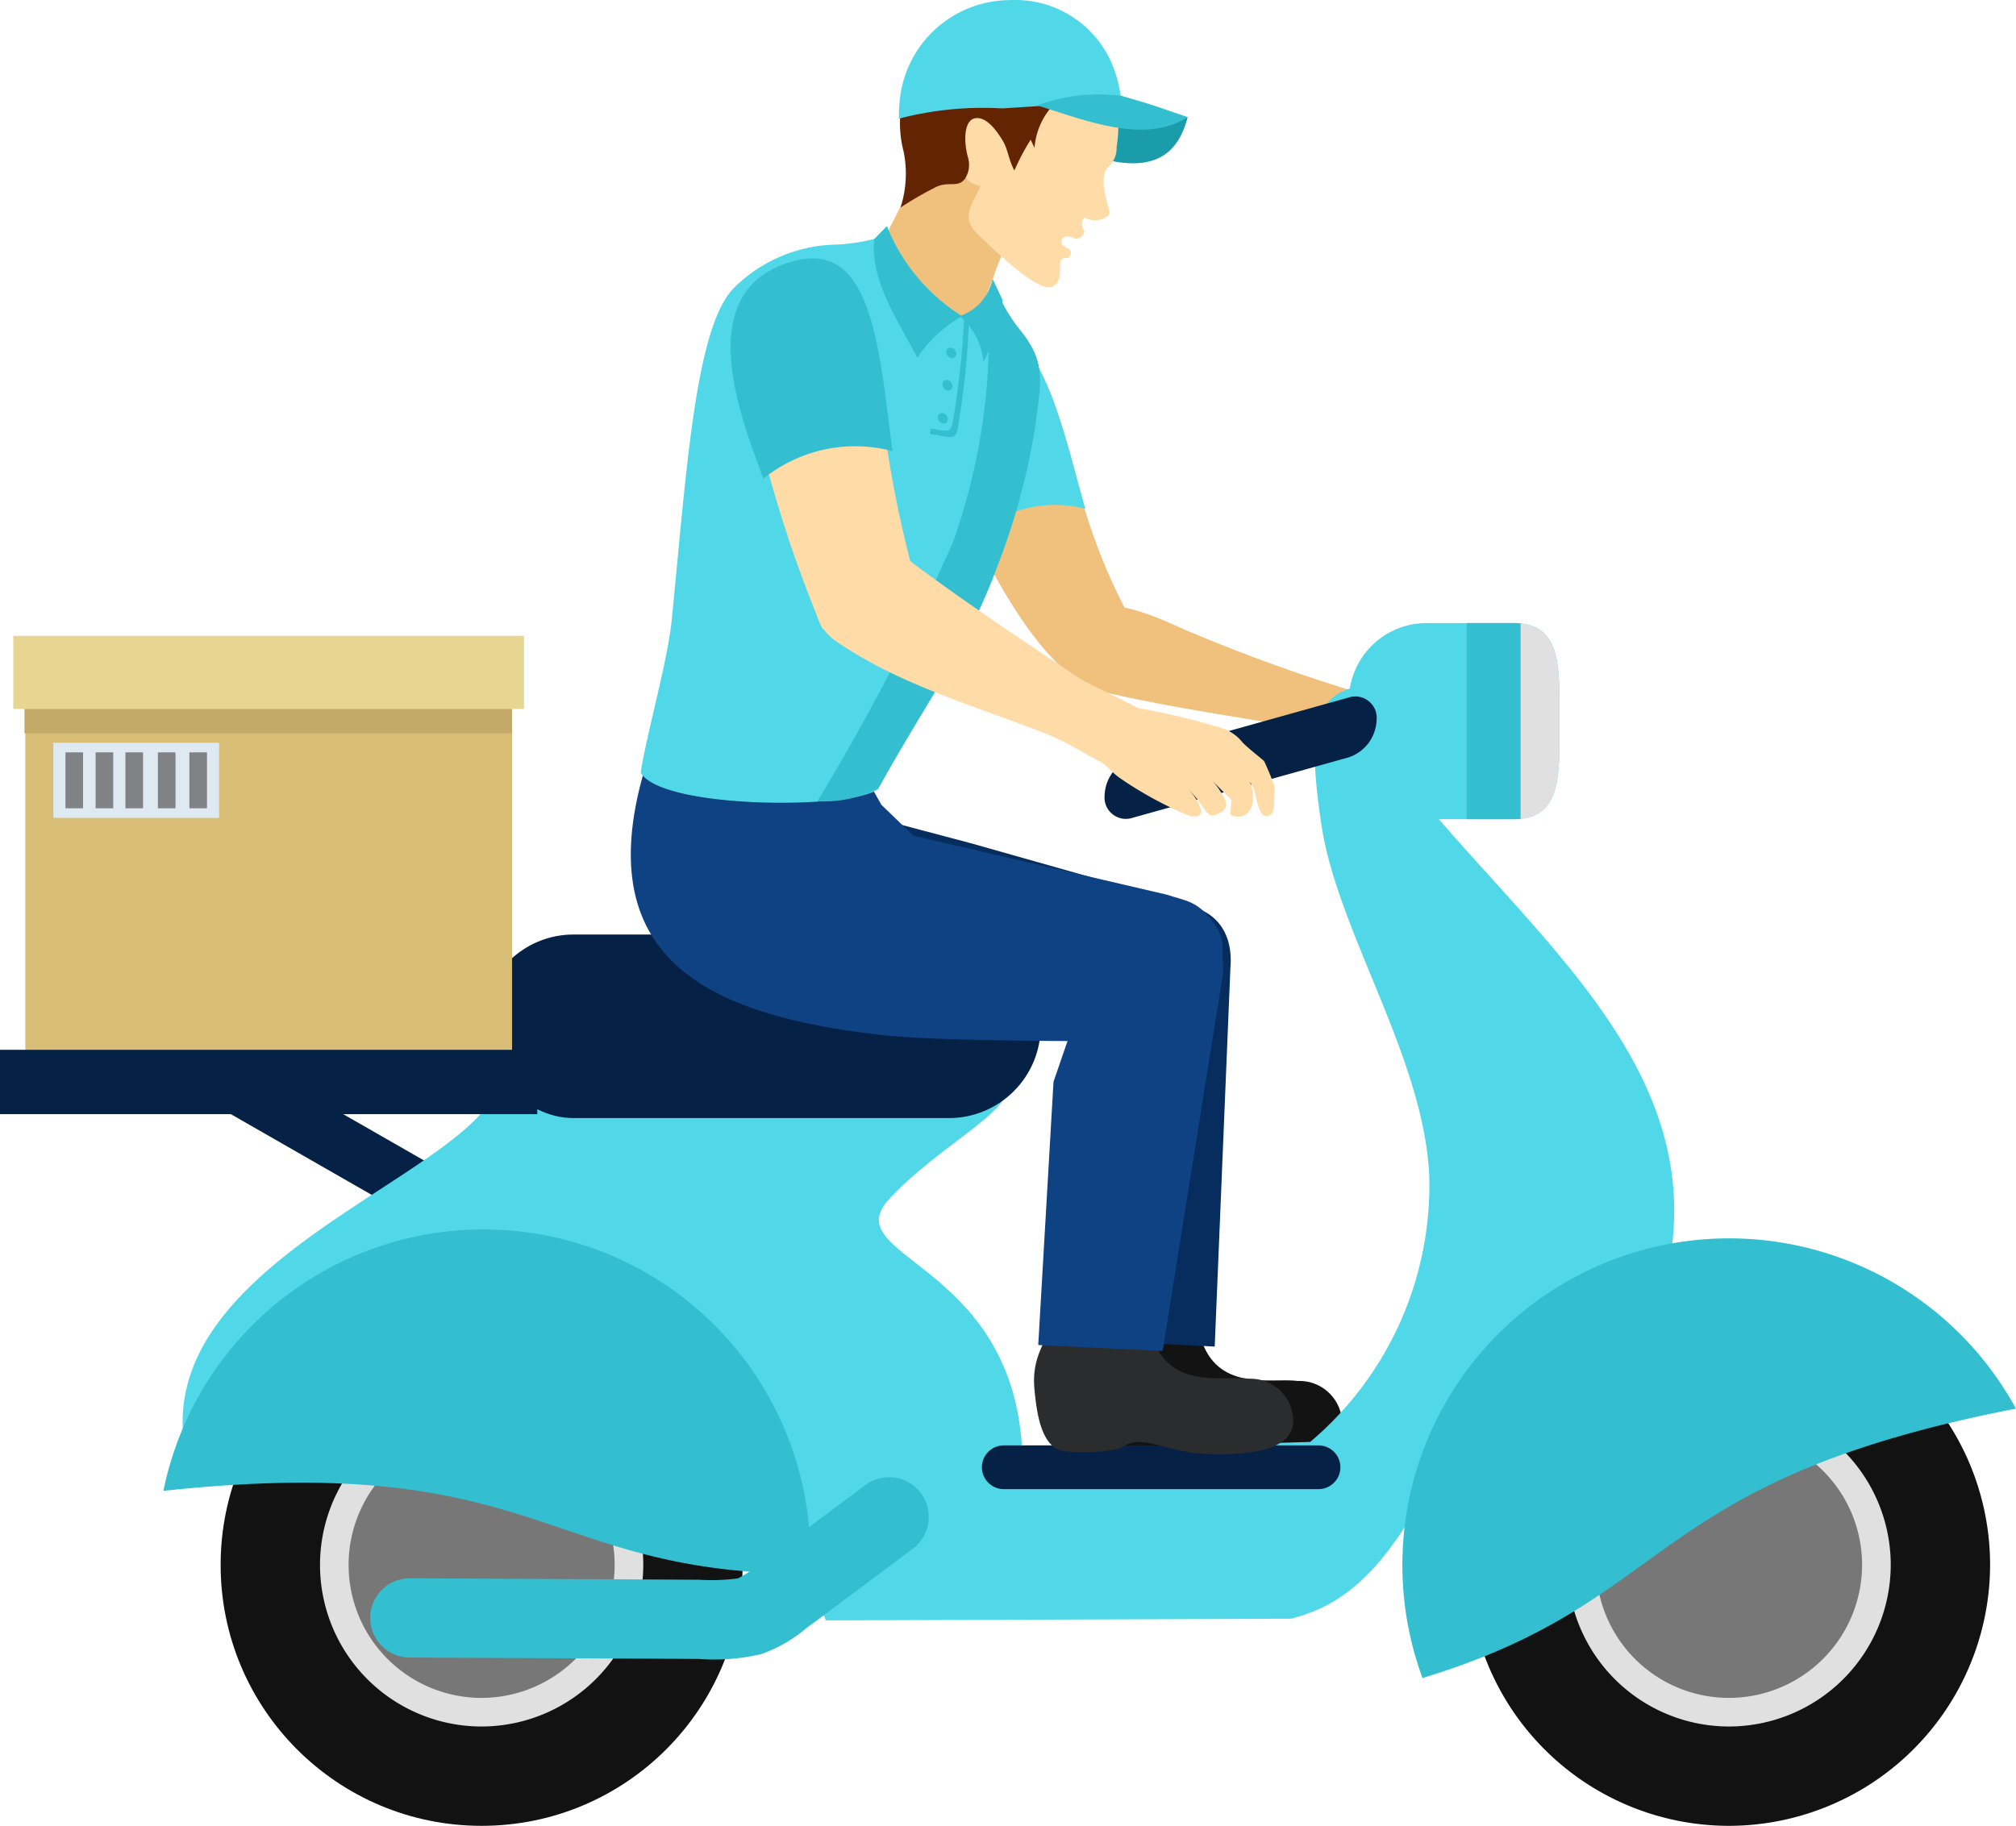<svg id="Group_5728" data-name="Group 5728" xmlns="http://www.w3.org/2000/svg" width="56.652" height="51.323" viewBox="0 0 56.652 51.323">
  <path id="Path_3881" data-name="Path 3881" d="M348.783,77.927l-6.427-3.683v1.809l6.427,3.684Z" transform="translate(-335.868 -44.735)" fill="#052145" fill-rule="evenodd"/>
  <path id="Path_3882" data-name="Path 3882" d="M297.085,50.681a47.436,47.436,0,0,0,4.922,1.8l-.314,1.208c-1.451-.261-5.162-.775-7.1-1.288-.6-.159-1.356-1.174-.832-1.735C294.55,49.818,295.4,49.905,297.085,50.681Z" transform="translate(-263.916 -33.036)" fill="#f0c17d" fill-rule="evenodd"/>
  <path id="Path_3883" data-name="Path 3883" d="M295.554,83.782l1.714.041a.408.408,0,0,1,.365.43c-.8,4.634,1.7,3.778,2.709,3.915a1.2,1.2,0,0,1,1.233.994c.21,1.143-1.557,1.147-2.415,1.117-1.238-.043-1.809-.617-2.42-.156a4.769,4.769,0,0,1-1.642.073c-.6-.141-.719-1.1-.779-1.726-.085-.887.277-1.3.7-2.231l.2-2.036C295.238,84,295.354,83.77,295.554,83.782Z" transform="translate(-263.877 -49.35)" fill="#131314" fill-rule="evenodd"/>
  <g id="Group_5571" data-name="Group 5571" transform="translate(41.255 36.654)">
    <path id="Path_3884" data-name="Path 3884" d="M266.368,102.756a7.334,7.334,0,1,1,7.334-7.334A7.349,7.349,0,0,1,266.368,102.756Z" transform="translate(-259.033 -88.088)" fill="#121212" fill-rule="evenodd"/>
    <path id="Path_3885" data-name="Path 3885" d="M268.984,102.581a4.542,4.542,0,1,1,4.542-4.542A4.551,4.551,0,0,1,268.984,102.581Z" transform="translate(-261.649 -90.705)" fill="#e0e0e0" fill-rule="evenodd"/>
    <path id="Path_3886" data-name="Path 3886" d="M269.739,102.531a3.738,3.738,0,1,1,3.737-3.738A3.745,3.745,0,0,1,269.739,102.531Z" transform="translate(-262.404 -91.459)" fill="#777778" fill-rule="evenodd"/>
  </g>
  <path id="Path_3887" data-name="Path 3887" d="M309.808,54.215c.211.282.809,2.76,1.034,3.036,3.34,4.094,7.982,7.665,7.22,12.968-3.982,1.427-4.874,2.8-6.621,6.225-1.382,2.709-2.545,3.724-4.072,4.1l-13.067.047c-3.668-10.255-2.268-6.488-17.98-4.685-1.089-5.387,7.912-7.749,8.785-10.336l14.288.021c.1.721-1.971,1.7-3.317,3.166-1.5,1.637,3.479,1.752,3.743,7.054l8.095-.236a9.456,9.456,0,0,0,3.346-7.474c-.148-3.334-2.579-6.859-3.03-9.871C307.721,54.833,308.253,54.478,309.808,54.215Z" transform="translate(-271.098 -35.044)" fill="#50d8e8" fill-rule="evenodd"/>
  <rect id="Rectangle_4137" data-name="Rectangle 4137" width="15.706" height="5.16" rx="2.58" transform="translate(13.539 26.268)" fill="#052145"/>
  <path id="Path_3888" data-name="Path 3888" d="M266.8,84.513a9.185,9.185,0,0,0-8.614,12.358c7.178-2.178,6.171-5.531,16.676-7.572A9.178,9.178,0,0,0,266.8,84.513Z" transform="translate(-218.212 -49.704)" fill="#33bfcf" fill-rule="evenodd"/>
  <g id="Group_5572" data-name="Group 5572" transform="translate(6.2 36.654)">
    <ellipse id="Ellipse_110" data-name="Ellipse 110" cx="7.334" cy="7.334" rx="7.334" ry="7.334" fill="#121212"/>
    <path id="Path_3889" data-name="Path 3889" d="M336.9,102.581a4.542,4.542,0,1,1,4.542-4.542A4.551,4.551,0,0,1,336.9,102.581Z" transform="translate(-329.565 -90.705)" fill="#e0e0e0" fill-rule="evenodd"/>
    <path id="Path_3890" data-name="Path 3890" d="M337.653,102.531a3.738,3.738,0,1,1,3.738-3.738A3.745,3.745,0,0,1,337.653,102.531Z" transform="translate(-330.319 -91.459)" fill="#777778" fill-rule="evenodd"/>
  </g>
  <path id="Path_3891" data-name="Path 3891" d="M332.079,99.556a1.117,1.117,0,1,0-1.336-1.79l-2.749,2.055-.04.031-.151.11a3.454,3.454,0,0,1-.618.413,5.6,5.6,0,0,1-1.1.038H326l-8.033-.04a1.113,1.113,0,0,0-.008,2.227l8.031.039h.084a5.758,5.758,0,0,0,1.759-.134,4.015,4.015,0,0,0,1.29-.745l.151-.11c.02-.013.039-.026.057-.04Z" transform="translate(-306.446 -56.009)" fill="#33bfcf" fill-rule="evenodd"/>
  <path id="Path_3892" data-name="Path 3892" d="M303.863,95.786h-8.845a.617.617,0,0,0-.615.615h0a.617.617,0,0,0,.615.615h8.845a.617.617,0,0,0,.615-.615h0A.617.617,0,0,0,303.863,95.786Z" transform="translate(-266.811 -55.158)" fill="#052145" fill-rule="evenodd"/>
  <path id="Path_3893" data-name="Path 3893" d="M287.114,51.005h-2.456a2.183,2.183,0,0,0-2.176,2.177v1.159a2.182,2.182,0,0,0,2.176,2.176h2.456c1.2,0,1.283-.979,1.283-2.176V53.182C288.4,51.984,288.311,51.005,287.114,51.005Z" transform="translate(-244.577 -33.491)" fill="#50d8e8" fill-rule="evenodd"/>
  <path id="Path_3894" data-name="Path 3894" d="M283.565,51.005l-1.083.52.094,4.542.989.45c1.2,0,1.283-.979,1.283-2.176V53.182C284.848,51.984,284.762,51.005,283.565,51.005Z" transform="translate(-241.028 -33.491)" fill="#e0e0e0" fill-rule="evenodd"/>
  <path id="Path_3895" data-name="Path 3895" d="M285.911,51.005h-1.32v5.512h1.32a1.926,1.926,0,0,0,.194-.009V51.014A1.926,1.926,0,0,0,285.911,51.005Z" transform="translate(-243.374 -33.491)" fill="#33bfcf" fill-rule="evenodd"/>
  <path id="Path_3896" data-name="Path 3896" d="M299.3,55.033l-6.075,1.7a1.147,1.147,0,0,0-.784,1.052h0a.6.6,0,0,0,.784.63l6.075-1.7a1.148,1.148,0,0,0,.784-1.052h0A.6.6,0,0,0,299.3,55.033Z" transform="translate(-261.4 -35.427)" fill="#052145" fill-rule="evenodd"/>
  <path id="Path_3897" data-name="Path 3897" d="M304.3,68.1l-.441,10.648-3.495-.167.4-5.837.323-6.126C303.46,65.79,304.418,66.778,304.3,68.1Z" transform="translate(-269.724 -40.898)" fill="#072c5e" fill-rule="evenodd"/>
  <path id="Path_3898" data-name="Path 3898" d="M307.937,66.539c-1.74.022-5.878-.7-7.276-1.811l1.852-4.742,5.855,1.551,5.838,1.653c1.832.587,1.378,1.832.9,2.786l-.976,1.118A36.218,36.218,0,0,0,307.937,66.539Z" transform="translate(-281.094 -37.837)" fill="#072c5e" fill-rule="evenodd"/>
  <path id="Path_3899" data-name="Path 3899" d="M301.2,57.228l3.72-1.878,2.483,2.065.452.8.9.868,7.109,1.656c.571.183.832.184,1.241.676.835,1,.065,1.977-1.372,3.453-2.06-.017-6.282.019-8.043-.2C303.287,64.135,299.585,62.729,301.2,57.228Z" transform="translate(-283.088 -35.594)" fill="#0f4283" fill-rule="evenodd"/>
  <path id="Path_3900" data-name="Path 3900" d="M306.213,22.869c-.437,1.7-1.876,1.441-3.491.795l.2-.995.56-.409.755-.031Z" transform="translate(-272.84 -19.568)" fill="#1b9cab" fill-rule="evenodd"/>
  <g id="Group_5573" data-name="Group 5573" transform="translate(24.671 0.258)">
    <path id="Path_3901" data-name="Path 3901" d="M312.516,25.819,311.56,27.7l1.8,2.6.614-.308c1.094-1.518.545-1.5,1.724-3.377l-2.114-2.164C313.08,25.606,312.98,25.029,312.516,25.819Z" transform="translate(-311.56 -20.901)" fill="#f0c17d" fill-rule="evenodd"/>
    <path id="Path_3902" data-name="Path 3902" d="M310.049,23.427a.313.313,0,0,0,.009.391.261.261,0,0,1-.258.209c-.468-.207-.4.168-.362.185.337.159.248.272.148.362-.106-.011-.164.013-.191.059-.086.141.088.541-.221.73-.372.227-1.574-.939-2.134-1.479-.464-.446-.161-.767.09-1.342-.327-.06-.539-.232-.4-.727a7.425,7.425,0,0,1-.261-1.963s1.866-2.282,1.935-2.277,2.018.924,2.018.924c.119.471.4.962.511,1.5a4.311,4.311,0,0,1,.024,1.462.688.688,0,0,1-.186.5.581.581,0,0,0-.134.17c-.164.5.18,1.093.109,1.223A.591.591,0,0,1,310.049,23.427Z" transform="translate(-304.251 -17.575)" fill="#ffdba7" fill-rule="evenodd"/>
    <path id="Path_3903" data-name="Path 3903" d="M310.315,21.291a6.346,6.346,0,0,0-.458.868c-.165-.322-.166-.53-.3-.794-.2-.345-.478-.706-.776-.681-.342.028-.357.639-.229,1.1a.725.725,0,0,1-.08.6c-.208.288-.49.04-.879.269a9.55,9.55,0,0,0-.936.546,3.106,3.106,0,0,0,.087-1.58,3.164,3.164,0,0,1-.086-1.112,3.035,3.035,0,0,1,2.738-2.83c1.688-.156,3.227,1.033,3.309,2.31a3.407,3.407,0,0,0-1.3-.036,1.992,1.992,0,0,0-.982,1.57Z" transform="translate(-306.023 -17.622)" fill="#632404" fill-rule="evenodd"/>
  </g>
  <path id="Path_3904" data-name="Path 3904" d="M306.338,20.409a4.3,4.3,0,0,1,.062-.791,3.124,3.124,0,0,1,3.057-2.541,2.951,2.951,0,0,1,2.955,2.025,3.761,3.761,0,0,1,.172.778c-1.135.082-2.206.176-3.354.241A9.3,9.3,0,0,0,306.338,20.409Z" transform="translate(-281.077 -17.074)" fill="#50d8e8" fill-rule="evenodd"/>
  <g id="Group_5574" data-name="Group 5574" transform="translate(25.563 9.261)">
    <path id="Path_3905" data-name="Path 3905" d="M307.533,40.839c.7,1.358,2,3.787,3.358,4.229.439.084,1.524-.8.878-2.223a16.374,16.374,0,0,1-1.439-3.991c-.825-3.031-1.527-4.522-3.537-3.538C304.383,36.551,306.852,39.755,307.533,40.839Z" transform="translate(-305.726 -35.016)" fill="#f0c17d" fill-rule="evenodd"/>
    <path id="Path_3906" data-name="Path 3906" d="M310.027,40.9a3.369,3.369,0,0,1,3.2-.843c-.1-.341-.206-.738-.333-1.2-.825-3.031-1.527-4.522-3.537-3.538C306.946,36.551,309.268,39.823,310.027,40.9Z" transform="translate(-308.289 -35.016)" fill="#50d8e8" fill-rule="evenodd"/>
  </g>
  <path id="Path_3907" data-name="Path 3907" d="M317.38,30.051a5.234,5.234,0,0,1-1.121.175,4.175,4.175,0,0,0-2.854,1.192c-1.118,1.057-1.361,5.219-1.777,9.37-.115,1.153-.707,3.2-.871,4.285.637,1.048,6.074,1.022,6.675.446,1.388-2.515,2.486-3.9,3.376-6.331a18.838,18.838,0,0,0,1.036-3.855c.157-1.24.322-1.785-.432-2.711a4.35,4.35,0,0,1-.759-1.4C319.8,34.075,317.779,29.887,317.38,30.051Z" transform="translate(-292.753 -23.351)" fill="#50d8e8" fill-rule="evenodd"/>
  <path id="Path_3908" data-name="Path 3908" d="M312.469,46.624c1.388-2.516,2.486-3.9,3.376-6.331a18.834,18.834,0,0,0,1.036-3.855c.157-1.24.322-1.785-.432-2.711a4.35,4.35,0,0,1-.759-1.4,3.19,3.19,0,0,1-.144.39,17.559,17.559,0,0,1-.986,7.007,67.6,67.6,0,0,1-3.8,7.256A3.426,3.426,0,0,0,312.469,46.624Z" transform="translate(-287.789 -24.457)" fill="#33bfcf" fill-rule="evenodd"/>
  <g id="Group_5575" data-name="Group 5575" transform="translate(20.532 7.264)">
    <path id="Path_3909" data-name="Path 3909" d="M318.113,38.224a35.81,35.81,0,0,0,1.465,4.229c.033.06,2.609,1.909,2.639-.957.119-.27-.533-1.7-.965-5.242-.357-2.925-2.136-3.622-3.072-2.971C317.314,33.887,317.236,35.627,318.113,38.224Z" transform="translate(-317.013 -32.072)" fill="#ffdba7" fill-rule="evenodd"/>
    <path id="Path_3910" data-name="Path 3910" d="M319.7,37.342a4.1,4.1,0,0,1,3.631-.779c-.048-.361-.1-.781-.162-1.272-.392-3.207-1.018-4.769-3.067-3.911C317.643,32.463,319.3,36.147,319.7,37.342Z" transform="translate(-318.783 -31.147)" fill="#33bfcf" fill-rule="evenodd"/>
  </g>
  <g id="Group_5576" data-name="Group 5576" transform="translate(22.91 15.279)">
    <path id="Path_3911" data-name="Path 3911" d="M306.2,49.424c2.35,1.6,5,2.037,7.588,3.349a4.452,4.452,0,0,1,.8-1.3s-4.676-3.012-6.577-4.517C306.6,45.847,304.616,48.308,306.2,49.424Z" transform="translate(-305.614 -46.675)" fill="#ffdba7" fill-rule="evenodd"/>
    <path id="Path_3912" data-name="Path 3912" d="M302.666,55.433a1.219,1.219,0,0,1,.65.43c.218.211.57.481.6.517a7.83,7.83,0,0,1,.3.729c-.037.523.03.795-.232.816-.16.012-.236-.227-.343-.738l-.132-.24a1.15,1.15,0,0,1,.071.65.406.406,0,0,1-.562.313c-.086-.027-.047-.094-.038-.19l.022-.256c-.214-.2-.4-.385-.6-.6a2.188,2.188,0,0,1,.441.661c.056.213-.122.291-.3.368-.248.107-.32-.319-.762-.721a1.35,1.35,0,0,1,.366.589c.023.206-.224.2-.378.138a10.478,10.478,0,0,1-1.925-1.056c-.225-.165-.358-.35-.515-.44-.395-.2-.971-.557-1.379-.727l.833-1.585,1.6.8A20.011,20.011,0,0,1,302.666,55.433Z" transform="translate(-291.303 -50.265)" fill="#ffdba7" fill-rule="evenodd"/>
  </g>
  <path id="Path_3913" data-name="Path 3913" d="M305.055,22.236c.855.23,1.129.346,1.887.6-1.227.785-2.922.069-4.228-.327A4.9,4.9,0,0,1,305.055,22.236Z" transform="translate(-273.565 -19.544)" fill="#33bfcf" fill-rule="evenodd"/>
  <g id="Group_5578" data-name="Group 5578" transform="translate(26.138 8.927)">
    <path id="Path_3914" data-name="Path 3914" d="M315.582,34.37a23.907,23.907,0,0,1-.306,2.835c-.061.347-.072.384-.444.317l-.2-.035-.01.153.195.034c.535.1.553.1.62-.435a21.331,21.331,0,0,0,.277-2.845Z" transform="translate(-314.624 -34.37)" fill="#33bfcf" fill-rule="evenodd"/>
    <g id="Group_5577" data-name="Group 5577" transform="translate(0.218 0.846)">
      <path id="Path_3915" data-name="Path 3915" d="M315.918,39.573a.119.119,0,0,0-.144.118.174.174,0,0,0,.136.171.119.119,0,0,0,.144-.118A.174.174,0,0,0,315.918,39.573Z" transform="translate(-315.774 -37.732)" fill="#33bfcf" fill-rule="evenodd"/>
      <path id="Path_3916" data-name="Path 3916" d="M315.672,37.769a.119.119,0,0,0-.144.118.174.174,0,0,0,.136.171.12.12,0,0,0,.145-.118A.174.174,0,0,0,315.672,37.769Z" transform="translate(-315.401 -36.859)" fill="#33bfcf" fill-rule="evenodd"/>
      <path id="Path_3917" data-name="Path 3917" d="M315.455,36.011a.118.118,0,0,0-.145.118.175.175,0,0,0,.136.171.118.118,0,0,0,.144-.118A.173.173,0,0,0,315.455,36.011Z" transform="translate(-315.072 -36.008)" fill="#33bfcf" fill-rule="evenodd"/>
    </g>
  </g>
  <path id="Path_3918" data-name="Path 3918" d="M315.425,29.388A5.268,5.268,0,0,0,317.51,31.9a.087.087,0,0,1-.03.051,3.7,3.7,0,0,0-1.2,1.135c-.5-.966-1.339-2.162-1.213-3.332Z" transform="translate(-290.501 -23.032)" fill="#33bfcf" fill-rule="evenodd"/>
  <path id="Path_3919" data-name="Path 3919" d="M313.713,32.276a1.422,1.422,0,0,1-.892,1.027c-.007,0-.036.017-.008.037a1.889,1.889,0,0,1,.637,1.26,4.454,4.454,0,0,0,.536-1.745Z" transform="translate(-285.816 -24.43)" fill="#33bfcf" fill-rule="evenodd"/>
  <path id="Path_3920" data-name="Path 3920" d="M298.214,83.661l1.714.041a.407.407,0,0,1,.365.43c-.8,4.635,1.7,3.778,2.708,3.915a1.2,1.2,0,0,1,1.234.994c.21,1.143-1.558,1.147-2.415,1.117-1.238-.043-1.809-.617-2.42-.156a4.77,4.77,0,0,1-1.642.073c-.6-.141-.719-1.1-.779-1.726-.085-.887.277-1.3.7-2.231l.2-2.036C297.9,83.883,298.014,83.649,298.214,83.661Z" transform="translate(-267.909 -49.291)" fill="#2b2c2e" fill-rule="evenodd"/>
  <path id="Path_3921" data-name="Path 3921" d="M305.974,68.522l-1.689,10.555-3.495-.167.429-7.4,1.54-4.473C305.132,66.213,306.09,67.2,305.974,68.522Z" transform="translate(-271.614 -41.103)" fill="#0f4283" fill-rule="evenodd"/>
  <path id="Path_3922" data-name="Path 3922" d="M329.557,84.428A9.185,9.185,0,0,1,341.426,93.7c-7.5.03-7.525-3.47-18.166-2.329A9.177,9.177,0,0,1,329.557,84.428Z" transform="translate(-318.668 -49.465)" fill="#33bfcf" fill-rule="evenodd"/>
  <g id="Group_5582" data-name="Group 5582" transform="translate(0.373 17.873)">
    <g id="Group_5579" data-name="Group 5579">
      <rect id="Rectangle_4138" data-name="Rectangle 4138" width="13.678" height="11.605" transform="translate(0.338 0.182)" fill="#d8bd76"/>
      <rect id="Rectangle_4139" data-name="Rectangle 4139" width="13.701" height="2.559" transform="translate(0.315 0.182)" fill="#c4aa68"/>
      <rect id="Rectangle_4140" data-name="Rectangle 4140" width="14.353" height="2.056" fill="#e7d691"/>
    </g>
    <g id="Group_5581" data-name="Group 5581" transform="translate(1.125 3.004)">
      <rect id="Rectangle_4141" data-name="Rectangle 4141" width="4.659" height="2.114" fill="#dfe9f2"/>
      <g id="Group_5580" data-name="Group 5580" transform="translate(0.341 0.271)">
        <rect id="Rectangle_4142" data-name="Rectangle 4142" width="0.495" height="1.572" transform="translate(3.483)" fill="#818286"/>
        <rect id="Rectangle_4143" data-name="Rectangle 4143" width="0.495" height="1.572" transform="translate(2.598)" fill="#818286"/>
        <rect id="Rectangle_4144" data-name="Rectangle 4144" width="0.495" height="1.572" transform="translate(1.686)" fill="#818286"/>
        <rect id="Rectangle_4145" data-name="Rectangle 4145" width="0.495" height="1.572" transform="translate(0.848)" fill="#818286"/>
        <rect id="Rectangle_4146" data-name="Rectangle 4146" width="0.495" height="1.572" transform="translate(0)" fill="#818286"/>
      </g>
    </g>
  </g>
  <rect id="Rectangle_4147" data-name="Rectangle 4147" width="15.099" height="1.809" transform="translate(0 29.509)" fill="#052145"/>
</svg>
